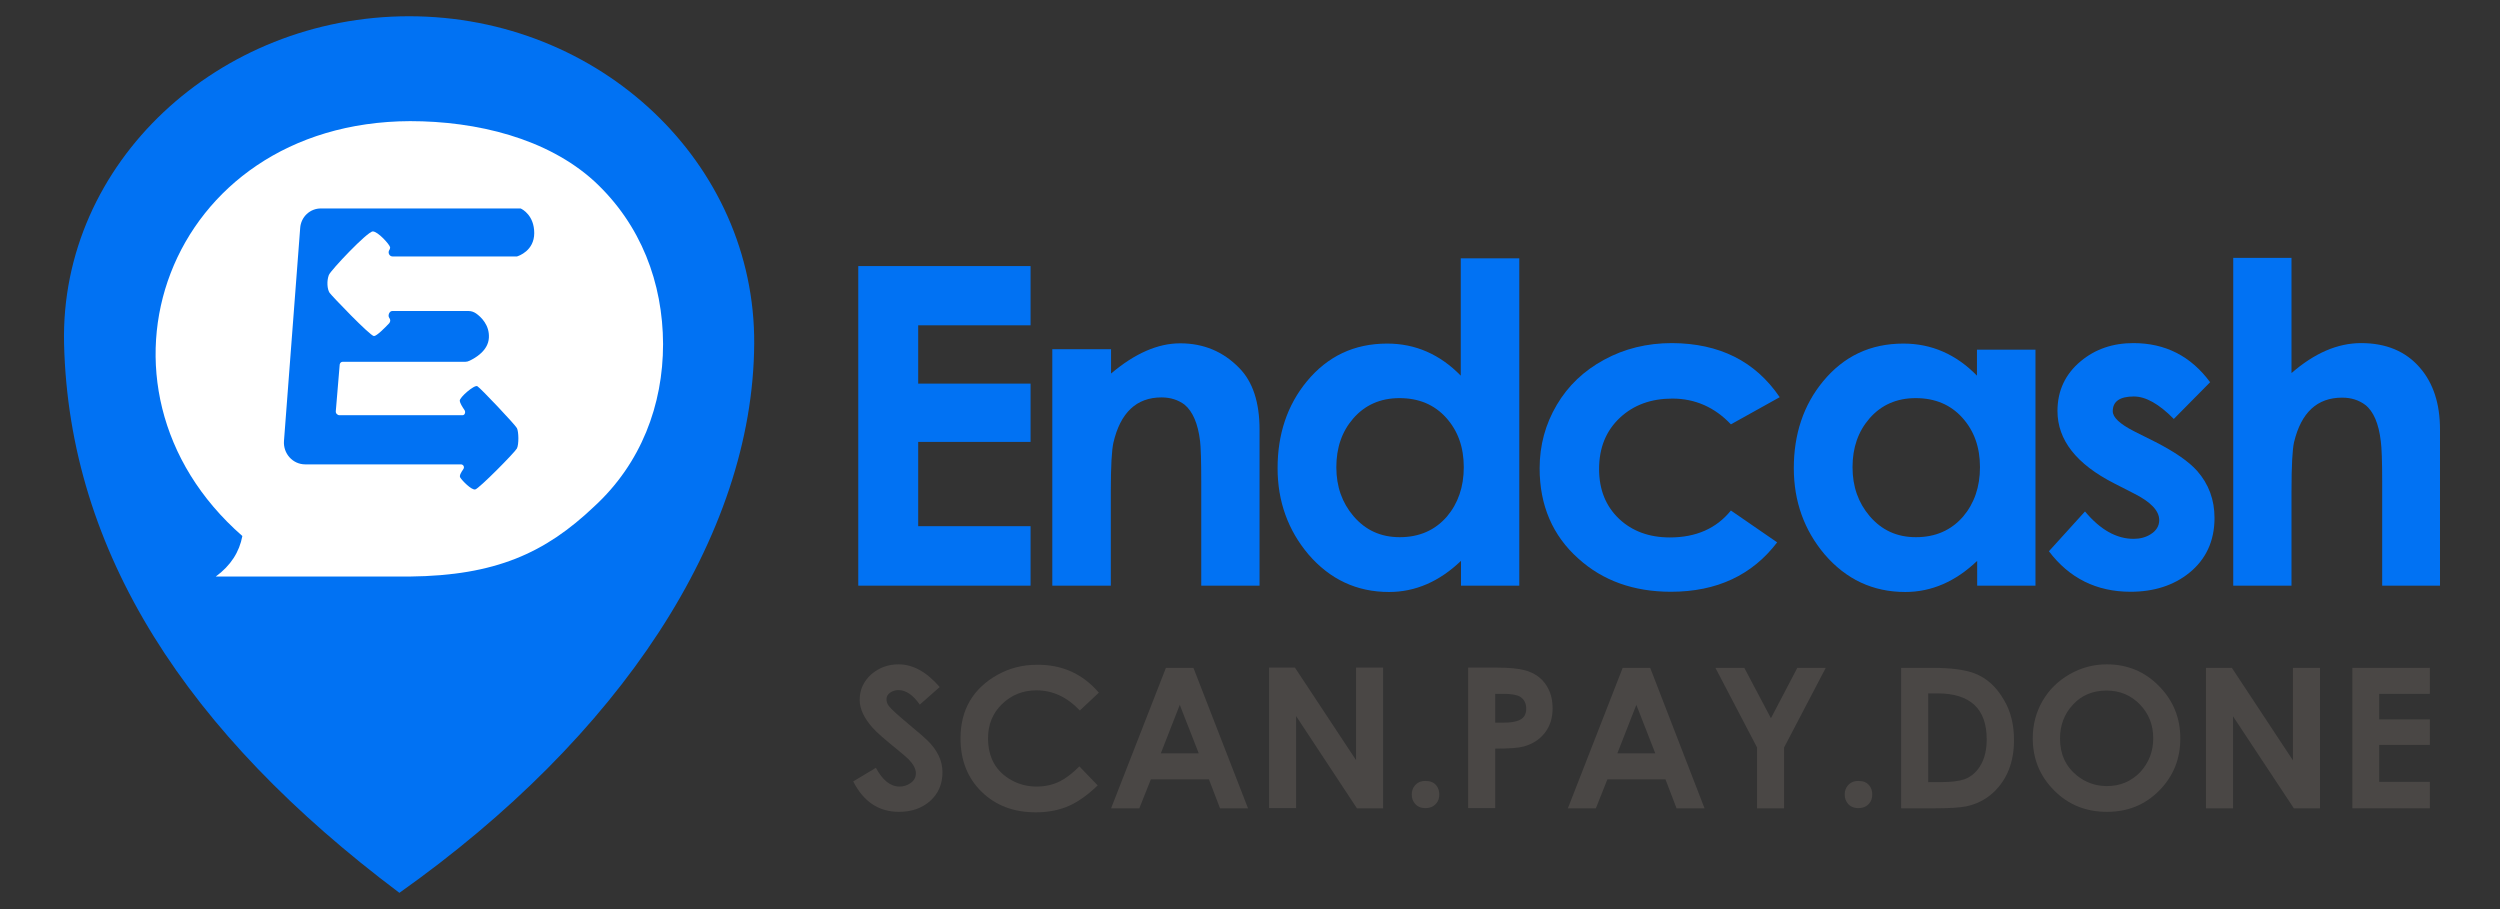 <svg width="88" height="32" viewBox="0 0 88 32" fill="none" xmlns="http://www.w3.org/2000/svg">
<rect x="0" y="0" width="88" height="32" fill="#333333" stroke="none"/>
<path d="M26.548 12.102C26.507 18.884 21.809 25.939 14.059 31.428C6.561 25.799 2.434 19.428 2.255 12.102C2.108 5.731 7.693 0.572 14.401 0.572C21.109 0.572 26.588 5.731 26.548 12.102Z" fill="#0172F3"/>
<path d="M23.34 12.11C23.34 14.253 22.567 16.313 20.914 17.83C19.188 19.47 17.438 20.261 14.426 20.294H7.595C8.124 19.907 8.426 19.428 8.531 18.868C2.523 13.618 5.845 4.297 14.434 4.264C16.778 4.264 19.261 4.866 20.922 6.382C22.567 7.907 23.332 9.959 23.34 12.11Z" fill="white"/>
<path d="M36.276 20.615H30.211V9.366H36.276V11.451H32.32V13.503H36.276V15.555H32.32V18.522H36.276V20.615Z" fill="#0172F3"/>
<path d="M44.336 20.615H42.284V16.972C42.284 16.214 42.268 15.736 42.243 15.53C42.17 14.912 41.983 14.483 41.698 14.245C41.478 14.08 41.209 13.989 40.884 13.989C40.005 13.989 39.435 14.525 39.191 15.588C39.133 15.851 39.101 16.412 39.101 17.277V20.615H37.041V12.291H39.109V13.148C39.948 12.44 40.754 12.085 41.543 12.085C42.365 12.085 43.057 12.374 43.619 12.951C44.1 13.437 44.336 14.162 44.336 15.126V20.615Z" fill="#0172F3"/>
<path d="M53.487 20.615H51.427V19.742C50.67 20.467 49.823 20.838 48.895 20.838C47.755 20.838 46.811 20.393 46.054 19.511C45.338 18.662 44.971 17.648 44.971 16.478C44.971 15.283 45.313 14.261 45.997 13.429C46.73 12.539 47.666 12.094 48.83 12.094C49.823 12.094 50.686 12.473 51.419 13.223V9.094H53.479V20.615H53.487ZM51.525 16.445C51.525 15.745 51.321 15.168 50.906 14.706C50.491 14.245 49.945 14.014 49.262 14.014C48.594 14.014 48.049 14.253 47.633 14.731C47.234 15.192 47.039 15.761 47.039 16.445C47.039 17.129 47.243 17.698 47.642 18.167C48.065 18.662 48.602 18.909 49.27 18.909C49.954 18.909 50.507 18.67 50.931 18.184C51.321 17.722 51.525 17.145 51.525 16.445Z" fill="#0172F3"/>
<path d="M62.646 13.981L60.928 14.937C60.358 14.335 59.666 14.03 58.868 14.03C58.119 14.03 57.509 14.253 57.028 14.698C56.532 15.159 56.288 15.761 56.288 16.511C56.288 17.236 56.524 17.821 56.996 18.267C57.452 18.695 58.046 18.918 58.779 18.918C59.699 18.918 60.415 18.604 60.928 17.97L62.556 19.091C61.677 20.244 60.431 20.83 58.819 20.83C57.509 20.83 56.418 20.442 55.555 19.659C54.651 18.852 54.195 17.788 54.195 16.486C54.195 15.67 54.399 14.929 54.798 14.253C55.197 13.577 55.75 13.05 56.467 12.662C57.175 12.275 57.973 12.077 58.852 12.077C60.521 12.085 61.783 12.712 62.646 13.981Z" fill="#0172F3"/>
<path d="M71.657 20.615H69.597V19.742C68.84 20.467 67.993 20.838 67.066 20.838C65.926 20.838 64.981 20.393 64.224 19.511C63.508 18.662 63.142 17.648 63.142 16.478C63.142 15.283 63.483 14.261 64.167 13.429C64.9 12.539 65.836 12.094 67 12.094C67.993 12.094 68.856 12.473 69.589 13.223V12.308H71.649V20.615H71.657ZM69.695 16.445C69.695 15.745 69.492 15.168 69.076 14.706C68.661 14.245 68.116 14.014 67.432 14.014C66.764 14.014 66.219 14.253 65.804 14.731C65.405 15.192 65.209 15.761 65.209 16.445C65.209 17.129 65.413 17.698 65.812 18.167C66.235 18.662 66.772 18.909 67.44 18.909C68.124 18.909 68.677 18.67 69.101 18.184C69.492 17.722 69.695 17.145 69.695 16.445Z" fill="#0172F3"/>
<path d="M77.951 18.233C77.951 19.041 77.65 19.692 77.055 20.17C76.51 20.607 75.818 20.83 74.996 20.83C73.799 20.83 72.838 20.352 72.122 19.404L73.392 18.003C73.929 18.646 74.499 18.967 75.102 18.967C75.321 18.967 75.525 18.918 75.696 18.81C75.899 18.687 76.005 18.514 76.005 18.308C76.005 17.978 75.704 17.665 75.11 17.368L74.418 17.014C73.091 16.338 72.423 15.489 72.423 14.467C72.423 13.75 72.7 13.165 73.245 12.712C73.75 12.291 74.369 12.077 75.093 12.077C76.225 12.077 77.121 12.539 77.796 13.454L76.518 14.747C75.997 14.22 75.533 13.956 75.11 13.956C74.621 13.956 74.369 14.129 74.369 14.475C74.369 14.69 74.613 14.92 75.11 15.176L75.867 15.555C76.543 15.901 77.039 16.239 77.34 16.577C77.747 17.038 77.951 17.591 77.951 18.233Z" fill="#0172F3"/>
<path d="M85.896 20.615H83.853V16.973C83.853 16.247 83.836 15.761 83.804 15.53C83.731 14.904 83.543 14.475 83.258 14.253C83.039 14.088 82.77 13.997 82.444 13.997C81.565 13.997 81.003 14.517 80.751 15.563C80.694 15.81 80.661 16.387 80.661 17.277V20.615H78.61V9.077H80.661V13.132C81.467 12.431 82.281 12.077 83.112 12.077C83.991 12.077 84.683 12.366 85.18 12.943C85.652 13.486 85.888 14.212 85.888 15.118V20.615H85.896Z" fill="#0172F3"/>
<path d="M33.175 27.176C33.175 27.604 33.029 27.942 32.728 28.206C32.443 28.453 32.076 28.577 31.645 28.577C30.936 28.577 30.399 28.223 30.033 27.506L30.831 27.027C31.067 27.464 31.344 27.687 31.661 27.687C31.808 27.687 31.938 27.646 32.052 27.563C32.182 27.473 32.239 27.357 32.239 27.217C32.239 27.069 32.158 26.912 31.987 26.731C31.922 26.665 31.775 26.541 31.555 26.36C31.148 26.03 30.863 25.783 30.717 25.618C30.416 25.28 30.261 24.951 30.261 24.637C30.261 24.275 30.399 23.978 30.676 23.731C30.945 23.5 31.262 23.385 31.628 23.385C32.133 23.385 32.614 23.648 33.078 24.184L32.377 24.802C32.133 24.456 31.881 24.291 31.628 24.291C31.523 24.291 31.433 24.316 31.344 24.374C31.246 24.44 31.205 24.514 31.205 24.613C31.205 24.695 31.23 24.778 31.287 24.852C31.368 24.959 31.596 25.165 31.979 25.486C32.345 25.791 32.565 25.981 32.638 26.055C32.996 26.401 33.175 26.78 33.175 27.176Z" fill="#4A4745"/>
<path d="M38.679 24.382L38.011 25.009C37.555 24.53 37.05 24.3 36.481 24.3C36 24.3 35.601 24.465 35.268 24.786C34.942 25.107 34.779 25.503 34.779 25.981C34.779 26.665 35.056 27.16 35.609 27.465C35.878 27.613 36.171 27.687 36.489 27.687C36.798 27.687 37.075 27.621 37.319 27.497C37.531 27.39 37.751 27.217 37.995 26.978L38.638 27.646C38.296 27.976 37.962 28.215 37.653 28.355C37.311 28.511 36.912 28.594 36.464 28.594C35.683 28.594 35.048 28.355 34.551 27.868C34.055 27.382 33.81 26.756 33.81 25.989C33.81 24.984 34.25 24.234 35.121 23.748C35.544 23.517 35.992 23.401 36.481 23.401C37.376 23.385 38.109 23.715 38.679 24.382Z" fill="#4A4745"/>
<path d="M43.93 28.453H42.945L42.554 27.432H40.511L40.104 28.453H39.11L41.04 23.509H42.009L43.93 28.453ZM42.196 26.517L41.528 24.811L40.861 26.517H42.196Z" fill="#4A4745"/>
<path d="M48.676 28.453H47.764L45.623 25.206V28.445H44.671V23.5H45.582L47.732 26.755V23.5H48.684V28.453H48.676Z" fill="#4A4745"/>
<path d="M50.663 27.967C50.663 28.09 50.63 28.198 50.557 28.28C50.467 28.387 50.345 28.445 50.174 28.445C50.011 28.445 49.881 28.387 49.8 28.28C49.727 28.189 49.694 28.09 49.694 27.967C49.694 27.843 49.727 27.744 49.8 27.654C49.889 27.547 50.011 27.489 50.174 27.489C50.345 27.489 50.467 27.538 50.557 27.645C50.63 27.736 50.663 27.843 50.663 27.967Z" fill="#4A4745"/>
<path d="M54.651 24.942C54.651 25.272 54.561 25.56 54.382 25.791C54.203 26.022 53.959 26.187 53.633 26.277C53.454 26.327 53.12 26.352 52.632 26.352V28.445H51.679V23.5H52.689C53.129 23.5 53.454 23.533 53.666 23.591C54.008 23.681 54.268 23.863 54.439 24.135C54.586 24.365 54.651 24.629 54.651 24.942ZM53.723 24.942C53.723 24.753 53.65 24.613 53.503 24.522C53.389 24.456 53.194 24.423 52.901 24.423H52.632V25.437H52.933C53.308 25.437 53.552 25.363 53.65 25.214C53.699 25.148 53.723 25.049 53.723 24.942Z" fill="#4A4745"/>
<path d="M60 28.453H59.015L58.624 27.432H56.581L56.174 28.453H55.189L57.118 23.509H58.087L60 28.453ZM58.266 26.517L57.599 24.811L56.931 26.517H58.266Z" fill="#4A4745"/>
<path d="M64.266 23.509L62.8 26.311V28.453H61.848V26.311L60.383 23.509H61.4L62.337 25.281L63.265 23.509H64.266Z" fill="#4A4745"/>
<path d="M65.903 27.967C65.903 28.09 65.87 28.198 65.797 28.28C65.707 28.387 65.585 28.445 65.414 28.445C65.251 28.445 65.121 28.387 65.04 28.28C64.966 28.189 64.934 28.09 64.934 27.967C64.934 27.843 64.966 27.744 65.04 27.654C65.129 27.547 65.251 27.489 65.414 27.489C65.585 27.489 65.707 27.538 65.797 27.645C65.87 27.736 65.903 27.843 65.903 27.967Z" fill="#4A4745"/>
<path d="M70.893 26.047C70.893 26.83 70.649 27.44 70.168 27.893C69.891 28.149 69.566 28.313 69.191 28.388C68.972 28.429 68.597 28.453 68.068 28.453H66.92V23.509H68.052C68.678 23.509 69.159 23.575 69.493 23.698C69.932 23.863 70.282 24.184 70.543 24.646C70.779 25.042 70.893 25.511 70.893 26.047ZM69.932 26.022C69.932 24.951 69.354 24.407 68.198 24.407H67.873V27.53H68.312C68.678 27.53 68.955 27.497 69.143 27.432C69.395 27.341 69.599 27.16 69.745 26.888C69.867 26.657 69.932 26.368 69.932 26.022Z" fill="#4A4745"/>
<path d="M76.747 25.997C76.747 26.714 76.502 27.324 76.006 27.827C75.509 28.33 74.899 28.577 74.166 28.577C73.433 28.577 72.806 28.33 72.31 27.827C71.805 27.324 71.553 26.714 71.553 25.981C71.553 25.511 71.667 25.074 71.894 24.679C72.122 24.283 72.44 23.97 72.855 23.731C73.262 23.5 73.694 23.385 74.158 23.385C74.882 23.385 75.501 23.64 75.998 24.151C76.502 24.662 76.747 25.272 76.747 25.997ZM75.794 25.989C75.794 25.519 75.639 25.124 75.33 24.802C75.013 24.473 74.622 24.308 74.15 24.308C73.669 24.308 73.27 24.473 72.969 24.802C72.668 25.124 72.513 25.519 72.513 25.997C72.513 26.541 72.709 26.978 73.108 27.299C73.417 27.547 73.767 27.67 74.166 27.67C74.63 27.67 75.021 27.506 75.338 27.176C75.639 26.846 75.794 26.451 75.794 25.989Z" fill="#4A4745"/>
<path d="M81.656 28.453H80.744L78.603 25.215V28.453H77.65V23.509H78.562L80.711 26.764V23.509H81.664V28.453H81.656Z" fill="#4A4745"/>
<path d="M85.53 28.453H82.803V23.509H85.53V24.424H83.747V25.322H85.53V26.22H83.747V27.522H85.53V28.453Z" fill="#4A4745"/>
<path d="M10.566 8.031L9.996 15.522C9.964 15.967 10.306 16.346 10.745 16.346H16.224C16.314 16.346 16.363 16.445 16.306 16.519C16.233 16.626 16.159 16.742 16.2 16.808C16.265 16.915 16.599 17.261 16.729 17.228C16.859 17.203 18.121 15.926 18.195 15.786C18.268 15.646 18.26 15.192 18.195 15.069C18.129 14.945 16.908 13.651 16.802 13.594C16.697 13.536 16.175 13.989 16.184 14.104C16.192 14.195 16.273 14.319 16.355 14.442C16.395 14.508 16.363 14.616 16.281 14.616H11.95C11.877 14.616 11.812 14.55 11.82 14.475L11.958 12.827C11.967 12.778 12.007 12.736 12.056 12.736H16.379C16.428 12.736 16.485 12.72 16.534 12.695C16.721 12.605 17.185 12.349 17.209 11.888C17.234 11.443 16.933 11.154 16.753 11.03C16.68 10.981 16.591 10.948 16.501 10.948H13.806C13.701 10.948 13.644 11.113 13.701 11.187C13.749 11.245 13.749 11.319 13.701 11.377C13.554 11.533 13.261 11.83 13.163 11.83C13.033 11.83 11.674 10.412 11.6 10.305C11.519 10.182 11.494 9.893 11.576 9.679C11.641 9.514 12.935 8.146 13.123 8.146C13.302 8.146 13.717 8.607 13.733 8.706C13.733 8.731 13.725 8.772 13.701 8.805C13.644 8.904 13.709 9.028 13.823 9.028H18.186H18.195C18.252 9.011 18.805 8.83 18.805 8.204C18.805 7.586 18.39 7.363 18.325 7.338C18.317 7.338 18.317 7.338 18.308 7.338H11.307C10.916 7.33 10.591 7.635 10.566 8.031Z" fill="#0172F3"/>
</svg>
